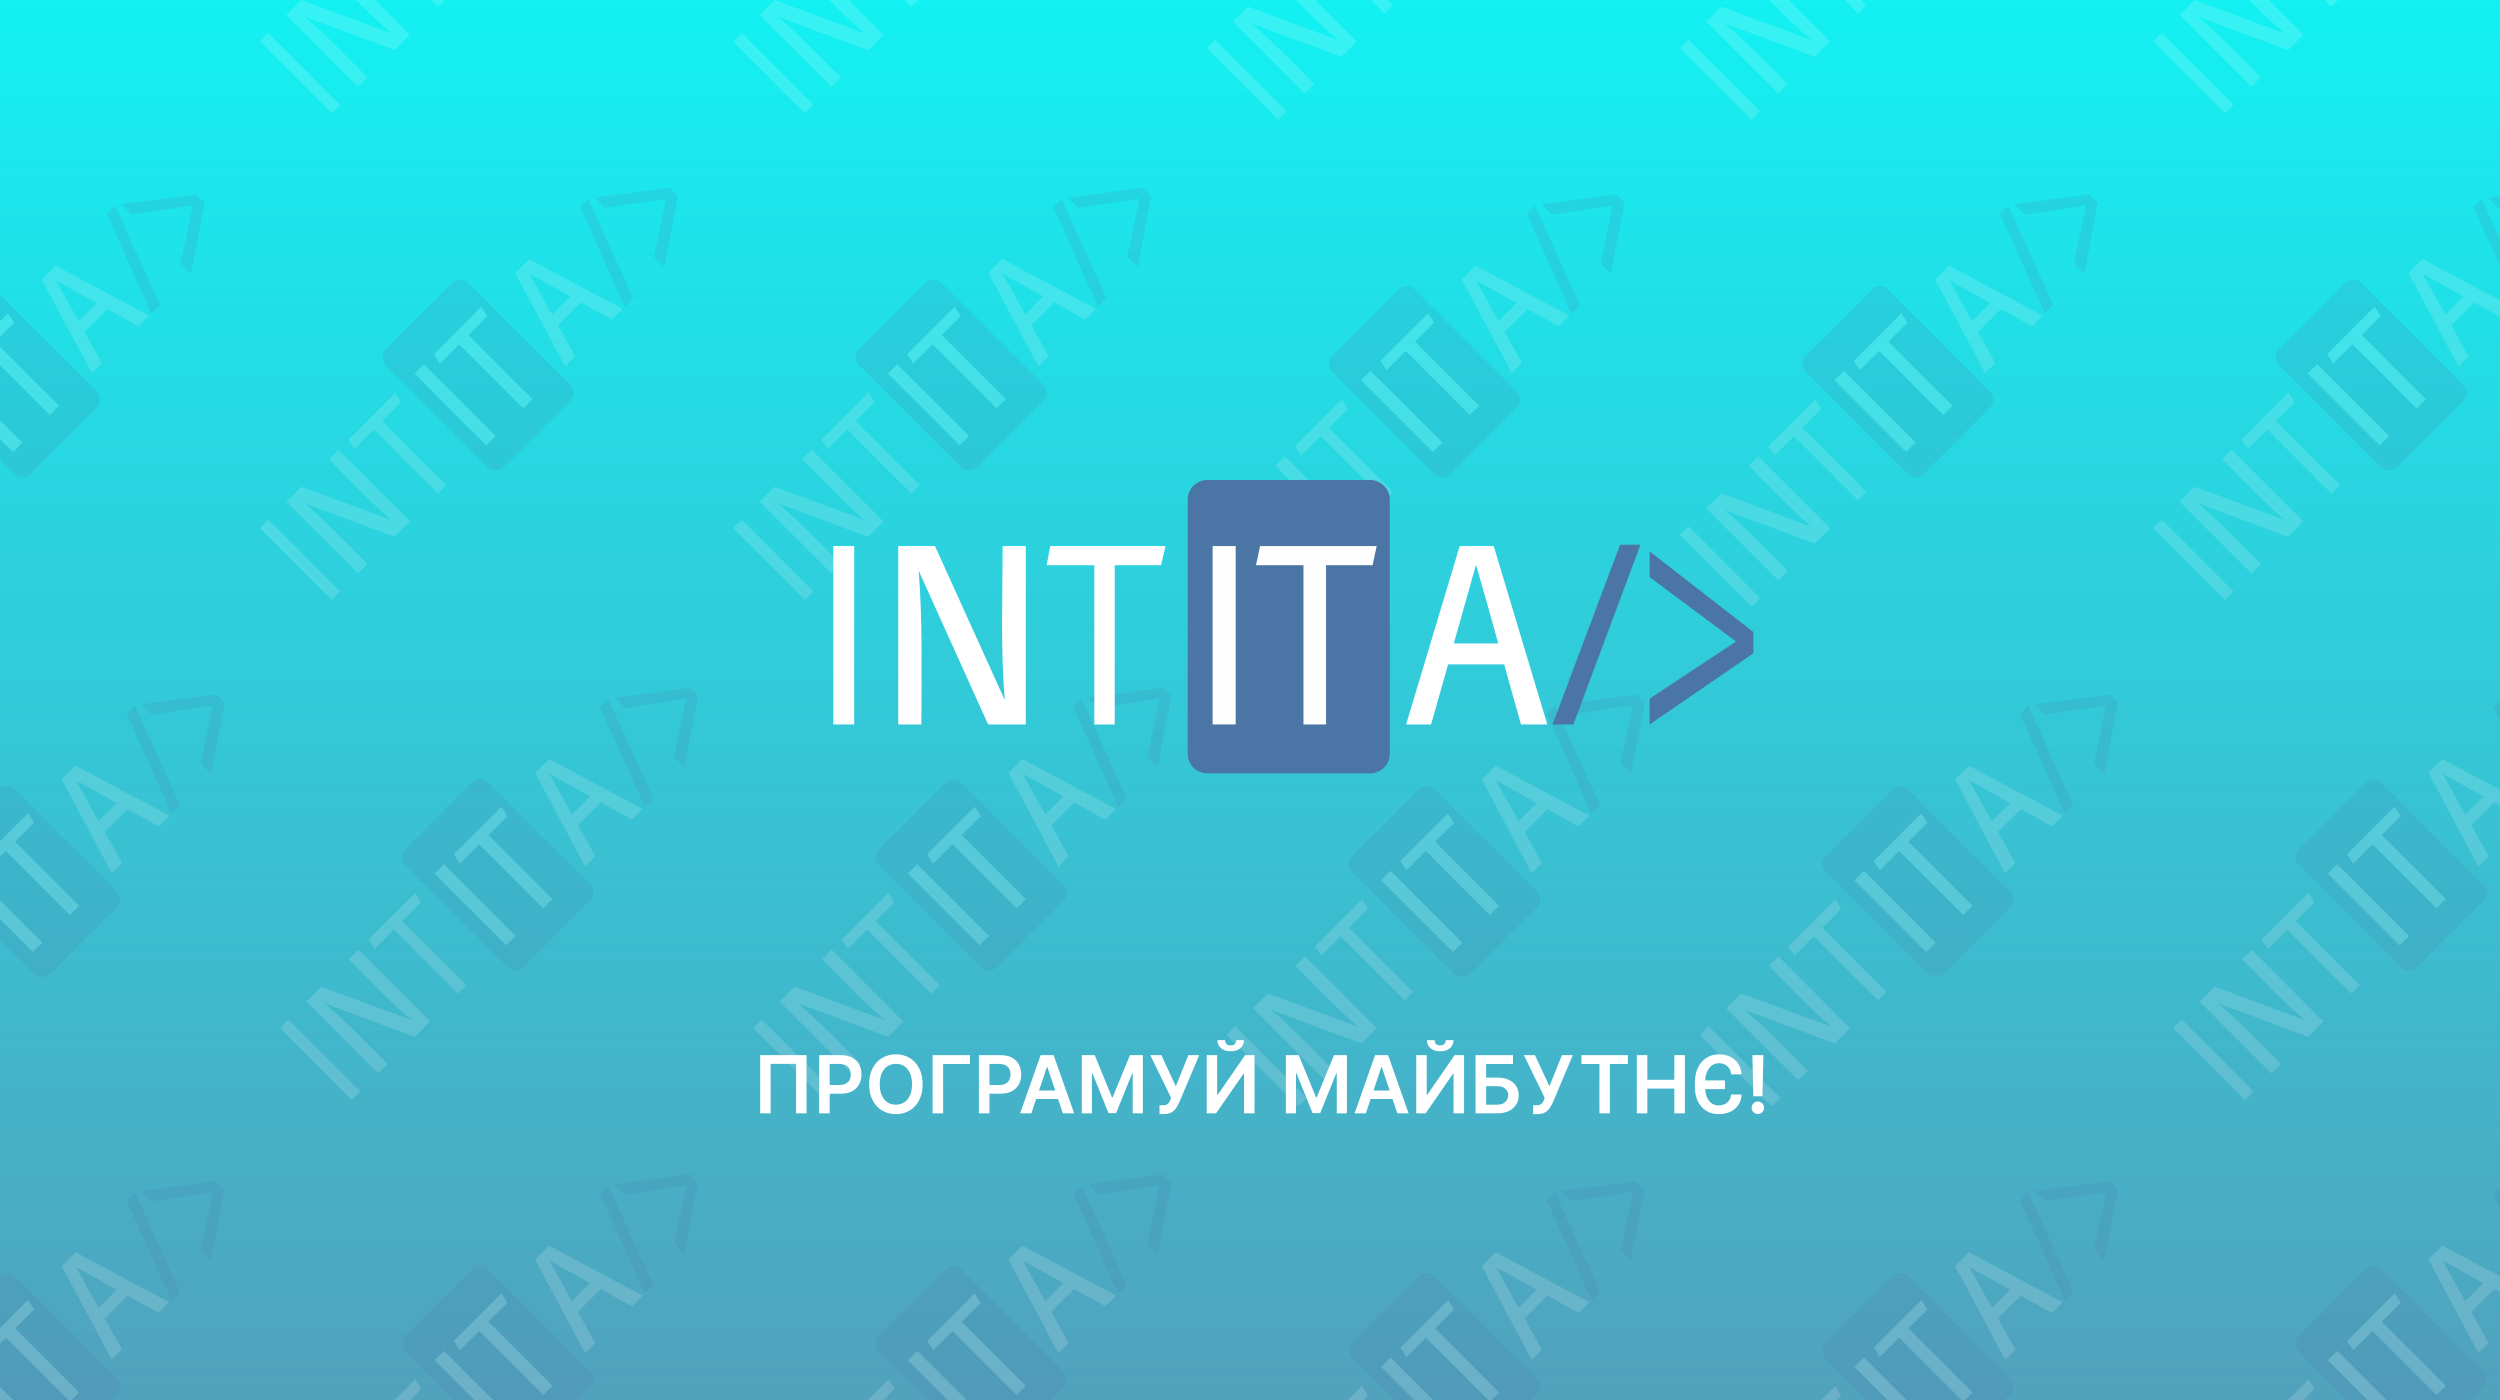 <svg width="375" height="210" viewBox="0 0 375 210" fill="none" xmlns="http://www.w3.org/2000/svg">
<g clip-path="url(#clip0_80_111)">
<rect width="375" height="210" fill="white"/>
<g clip-path="url(#clip1_80_111)">
<rect width="528" height="239" transform="translate(-76 -14)" fill="url(#paint0_linear_80_111)"/>
<g opacity="0.15">
<path d="M182.262 5.946L193.024 16.709L191.748 17.985L180.986 7.223L182.262 5.946Z" fill="white"/>
<path d="M192.749 -4.541L203.511 6.221L201.209 8.524L187.684 3.489C191.009 6.315 194.055 9.528 197.13 12.603L195.715 14.018L184.953 3.255L187.2 1.008L200.78 6.042C197.483 3.3 194.354 -0.106 191.334 -3.126L192.749 -4.541Z" fill="white"/>
<path d="M201.295 -13.086L202.171 -11.656L199.341 -8.826L208.95 0.783L207.701 2.032L198.092 -7.577L195.179 -4.664L194.248 -6.039L201.295 -13.086Z" fill="white"/>
</g>
<g opacity="0.15">
<path fill-rule="evenodd" clip-rule="evenodd" d="M202.854 128.382L212.821 118.416C213.459 117.777 214.537 117.744 215.196 118.403L230.531 133.738C231.19 134.397 231.157 135.475 230.519 136.113L220.552 146.08C219.913 146.719 218.836 146.752 218.176 146.092L202.842 130.758C202.182 130.098 202.215 129.021 202.854 128.382Z" fill="#4B75A4"/>
<path d="M185.262 153.946L196.024 164.709L194.748 165.985L183.986 155.223L185.262 153.946Z" fill="white"/>
<path d="M195.749 143.459L206.511 154.221L204.209 156.524L190.684 151.489C194.009 154.315 197.055 157.528 200.13 160.603L198.715 162.017L187.953 151.255L190.2 149.008L203.78 154.042C200.483 151.3 197.354 147.894 194.334 144.874L195.749 143.459Z" fill="white"/>
<path d="M204.295 134.914L205.171 136.344L202.341 139.174L211.95 148.783L210.701 150.032L201.092 140.423L198.179 143.336L197.248 141.961L204.295 134.914Z" fill="white"/>
<path d="M219.341 141.391L208.579 130.629L207.17 132.038L217.933 142.8L219.341 141.391Z" fill="#FEFEFE"/>
<path d="M217.198 122.01L218.103 123.412L215.257 126.257L224.866 135.866L223.485 137.248L213.876 127.639L210.975 130.539L210.071 129.138L217.198 122.01Z" fill="#FEFEFE"/>
<path d="M227.788 123.172L230.507 120.453C229.103 119.66 227.37 118.703 224.398 117.062C225.929 119.814 226.913 121.576 227.788 123.172ZM232.13 121.355L228.718 124.767L228.663 124.712C229.401 126.061 230.194 127.464 231.288 129.446L229.762 130.972L222.273 116.936L224.354 114.855L238.39 122.343L236.781 123.952C234.662 122.777 233.369 122.038 232.13 121.355Z" fill="white"/>
<path fill-rule="evenodd" clip-rule="evenodd" d="M233.244 105.805L231.997 107.052L238.71 122.022L239.985 120.748L233.244 105.805Z" fill="#4B75A4"/>
<path fill-rule="evenodd" clip-rule="evenodd" d="M243.089 114.528L244.925 105.801L235.762 107.201L234.204 105.643L245.408 104.171L246.692 105.456L244.647 116.086L243.089 114.528Z" fill="#4B75A4"/>
</g>
<g opacity="0.15">
<path fill-rule="evenodd" clip-rule="evenodd" d="M199.854 53.382L209.821 43.416C210.459 42.777 211.537 42.744 212.196 43.403L227.531 58.738C228.19 59.397 228.157 60.475 227.519 61.113L217.552 71.08C216.913 71.719 215.836 71.752 215.176 71.092L199.842 55.758C199.182 55.098 199.215 54.021 199.854 53.382Z" fill="#4B75A4"/>
<path d="M182.262 78.946L193.024 89.709L191.748 90.985L180.986 80.223L182.262 78.946Z" fill="white"/>
<path d="M192.749 68.459L203.511 79.221L201.209 81.524L187.684 76.489C191.009 79.315 194.055 82.528 197.13 85.603L195.715 87.017L184.953 76.255L187.2 74.008L200.78 79.043C197.483 76.3 194.354 72.894 191.334 69.874L192.749 68.459Z" fill="white"/>
<path d="M201.295 59.914L202.171 61.344L199.341 64.174L208.95 73.783L207.701 75.032L198.092 65.422L195.179 68.336L194.248 66.961L201.295 59.914Z" fill="white"/>
<path d="M216.341 66.391L205.579 55.629L204.17 57.038L214.933 67.8L216.341 66.391Z" fill="#FEFEFE"/>
<path d="M214.198 47.01L215.103 48.412L212.257 51.257L221.866 60.867L220.485 62.248L210.876 52.639L207.975 55.539L207.071 54.138L214.198 47.01Z" fill="#FEFEFE"/>
<path d="M224.788 48.172L227.507 45.453C226.103 44.66 224.37 43.703 221.398 42.062C222.929 44.814 223.913 46.575 224.788 48.172ZM229.13 46.355L225.718 49.767L225.663 49.712C226.401 51.061 227.194 52.464 228.288 54.446L226.762 55.972L219.273 41.936L221.354 39.855L235.39 47.343L233.781 48.952C231.662 47.777 230.369 47.038 229.13 46.355Z" fill="white"/>
<path fill-rule="evenodd" clip-rule="evenodd" d="M230.244 30.805L228.997 32.052L235.71 47.022L236.985 45.748L230.244 30.805Z" fill="#4B75A4"/>
<path fill-rule="evenodd" clip-rule="evenodd" d="M240.089 39.528L241.925 30.802L232.762 32.201L231.204 30.643L242.408 29.171L243.692 30.456L241.647 41.086L240.089 39.528Z" fill="#4B75A4"/>
</g>
<g opacity="0.15">
<path fill-rule="evenodd" clip-rule="evenodd" d="M202.854 201.382L212.821 191.416C213.459 190.777 214.537 190.744 215.196 191.403L230.531 206.738C231.19 207.397 231.157 208.475 230.519 209.113L220.552 219.08C219.913 219.719 218.836 219.752 218.176 219.092L202.842 203.758C202.182 203.098 202.215 202.021 202.854 201.382Z" fill="#4B75A4"/>
<path d="M204.295 207.914L205.171 209.344L202.341 212.174L211.95 221.783L210.701 223.032L201.092 213.423L198.179 216.336L197.248 214.961L204.295 207.914Z" fill="white"/>
<path d="M219.341 214.391L208.579 203.629L207.17 205.038L217.933 215.8L219.341 214.391Z" fill="#FEFEFE"/>
<path d="M217.198 195.01L218.103 196.412L215.257 199.257L224.866 208.866L223.485 210.248L213.876 200.639L210.975 203.539L210.071 202.138L217.198 195.01Z" fill="#FEFEFE"/>
<path d="M227.788 196.172L230.507 193.453C229.103 192.66 227.37 191.703 224.398 190.062C225.929 192.814 226.913 194.576 227.788 196.172ZM232.13 194.355L228.718 197.767L228.663 197.712C229.401 199.061 230.194 200.464 231.288 202.446L229.762 203.972L222.273 189.936L224.354 187.855L238.39 195.343L236.781 196.952C234.662 195.777 233.369 195.038 232.13 194.355Z" fill="white"/>
<path fill-rule="evenodd" clip-rule="evenodd" d="M233.244 178.805L231.997 180.052L238.71 195.022L239.985 193.748L233.244 178.805Z" fill="#4B75A4"/>
<path fill-rule="evenodd" clip-rule="evenodd" d="M243.089 187.528L244.925 178.801L235.762 180.201L234.204 178.643L245.408 177.171L246.692 178.456L244.647 189.086L243.089 187.528Z" fill="#4B75A4"/>
</g>
<g opacity="0.15">
<path d="M40.262 4.946L51.024 15.709L49.748 16.985L38.986 6.223L40.262 4.946Z" fill="white"/>
<path d="M50.749 -5.541L61.511 5.221L59.209 7.524L45.684 2.489C49.009 5.315 52.055 8.528 55.13 11.603L53.715 13.018L42.953 2.255L45.2 0.008L58.78 5.042C55.483 2.3 52.354 -1.106 49.334 -4.126L50.749 -5.541Z" fill="white"/>
<path d="M59.295 -14.086L60.17 -12.656L57.34 -9.826L66.95 -0.217L65.701 1.032L56.092 -8.577L53.179 -5.664L52.248 -7.039L59.295 -14.086Z" fill="white"/>
</g>
<g opacity="0.15">
<path fill-rule="evenodd" clip-rule="evenodd" d="M60.854 127.382L70.821 117.416C71.459 116.777 72.537 116.744 73.196 117.403L88.531 132.738C89.19 133.397 89.157 134.475 88.519 135.113L78.552 145.08C77.913 145.719 76.836 145.752 76.176 145.092L60.842 129.758C60.182 129.098 60.215 128.021 60.854 127.382Z" fill="#4B75A4"/>
<path d="M43.262 152.946L54.024 163.709L52.748 164.985L41.986 154.223L43.262 152.946Z" fill="white"/>
<path d="M53.749 142.459L64.511 153.221L62.209 155.524L48.684 150.489C52.009 153.315 55.055 156.528 58.13 159.603L56.715 161.017L45.953 150.255L48.2 148.008L61.78 153.042C58.483 150.3 55.354 146.894 52.334 143.874L53.749 142.459Z" fill="white"/>
<path d="M62.295 133.914L63.17 135.344L60.34 138.174L69.95 147.783L68.701 149.032L59.092 139.423L56.179 142.336L55.248 140.961L62.295 133.914Z" fill="white"/>
<path d="M77.341 140.391L66.579 129.629L65.17 131.038L75.933 141.8L77.341 140.391Z" fill="#FEFEFE"/>
<path d="M75.198 121.01L76.103 122.412L73.257 125.257L82.866 134.866L81.485 136.248L71.876 126.639L68.975 129.539L68.071 128.138L75.198 121.01Z" fill="#FEFEFE"/>
<path d="M85.788 122.172L88.507 119.453C87.103 118.66 85.37 117.703 82.398 116.062C83.929 118.814 84.913 120.576 85.788 122.172ZM90.13 120.355L86.718 123.767L86.663 123.712C87.401 125.061 88.194 126.464 89.288 128.446L87.762 129.972L80.273 115.936L82.354 113.855L96.39 121.343L94.781 122.952C92.662 121.777 91.369 121.038 90.13 120.355Z" fill="white"/>
<path fill-rule="evenodd" clip-rule="evenodd" d="M91.244 104.805L89.997 106.052L96.71 121.022L97.985 119.748L91.244 104.805Z" fill="#4B75A4"/>
<path fill-rule="evenodd" clip-rule="evenodd" d="M101.089 113.528L102.925 104.801L93.762 106.201L92.204 104.643L103.408 103.171L104.692 104.456L102.647 115.086L101.089 113.528Z" fill="#4B75A4"/>
</g>
<g opacity="0.15">
<path fill-rule="evenodd" clip-rule="evenodd" d="M57.854 52.382L67.821 42.416C68.459 41.777 69.537 41.744 70.196 42.403L85.531 57.738C86.19 58.397 86.157 59.475 85.519 60.113L75.552 70.08C74.913 70.719 73.836 70.752 73.176 70.092L57.842 54.758C57.182 54.098 57.215 53.021 57.854 52.382Z" fill="#4B75A4"/>
<path d="M40.262 77.946L51.024 88.709L49.748 89.985L38.986 79.223L40.262 77.946Z" fill="white"/>
<path d="M50.749 67.459L61.511 78.221L59.209 80.524L45.684 75.489C49.009 78.315 52.055 81.528 55.13 84.603L53.715 86.017L42.953 75.255L45.2 73.008L58.78 78.043C55.483 75.3 52.354 71.894 49.334 68.874L50.749 67.459Z" fill="white"/>
<path d="M59.295 58.914L60.17 60.344L57.34 63.174L66.95 72.783L65.701 74.032L56.092 64.422L53.179 67.336L52.248 65.961L59.295 58.914Z" fill="white"/>
<path d="M74.341 65.391L63.579 54.629L62.17 56.038L72.933 66.8L74.341 65.391Z" fill="#FEFEFE"/>
<path d="M72.198 46.01L73.103 47.412L70.257 50.257L79.866 59.867L78.485 61.248L68.876 51.639L65.975 54.539L65.071 53.138L72.198 46.01Z" fill="#FEFEFE"/>
<path d="M82.788 47.172L85.507 44.453C84.103 43.66 82.37 42.703 79.398 41.062C80.929 43.814 81.913 45.575 82.788 47.172ZM87.13 45.355L83.718 48.767L83.663 48.712C84.401 50.061 85.194 51.464 86.288 53.446L84.762 54.972L77.273 40.936L79.354 38.855L93.39 46.343L91.781 47.952C89.662 46.777 88.369 46.038 87.13 45.355Z" fill="white"/>
<path fill-rule="evenodd" clip-rule="evenodd" d="M88.244 29.805L86.997 31.052L93.71 46.022L94.985 44.748L88.244 29.805Z" fill="#4B75A4"/>
<path fill-rule="evenodd" clip-rule="evenodd" d="M98.089 38.528L99.925 29.802L90.762 31.201L89.204 29.643L100.408 28.171L101.692 29.456L99.647 40.086L98.089 38.528Z" fill="#4B75A4"/>
</g>
<g opacity="0.15">
<path fill-rule="evenodd" clip-rule="evenodd" d="M60.854 200.382L70.821 190.416C71.459 189.777 72.537 189.744 73.196 190.403L88.531 205.738C89.19 206.397 89.157 207.475 88.519 208.113L78.552 218.08C77.913 218.719 76.836 218.752 76.176 218.092L60.842 202.758C60.182 202.098 60.215 201.021 60.854 200.382Z" fill="#4B75A4"/>
<path d="M62.295 206.914L63.17 208.344L60.34 211.174L69.95 220.783L68.701 222.032L59.092 212.423L56.179 215.336L55.248 213.961L62.295 206.914Z" fill="white"/>
<path d="M77.341 213.391L66.579 202.629L65.17 204.038L75.933 214.8L77.341 213.391Z" fill="#FEFEFE"/>
<path d="M75.198 194.01L76.103 195.412L73.257 198.257L82.866 207.866L81.485 209.248L71.876 199.639L68.975 202.539L68.071 201.138L75.198 194.01Z" fill="#FEFEFE"/>
<path d="M85.788 195.172L88.507 192.453C87.103 191.66 85.37 190.703 82.398 189.062C83.929 191.814 84.913 193.576 85.788 195.172ZM90.13 193.355L86.718 196.767L86.663 196.712C87.401 198.061 88.194 199.464 89.288 201.446L87.762 202.972L80.273 188.936L82.354 186.855L96.39 194.343L94.781 195.952C92.662 194.777 91.369 194.038 90.13 193.355Z" fill="white"/>
<path fill-rule="evenodd" clip-rule="evenodd" d="M91.244 177.805L89.997 179.052L96.71 194.022L97.985 192.748L91.244 177.805Z" fill="#4B75A4"/>
<path fill-rule="evenodd" clip-rule="evenodd" d="M101.089 186.528L102.925 177.801L93.762 179.201L92.204 177.643L103.408 176.171L104.692 177.456L102.647 188.086L101.089 186.528Z" fill="#4B75A4"/>
</g>
<g opacity="0.15">
<path d="M324.262 4.946L335.024 15.709L333.748 16.985L322.986 6.223L324.262 4.946Z" fill="white"/>
<path d="M334.749 -5.541L345.511 5.221L343.209 7.524L329.684 2.489C333.009 5.315 336.055 8.528 339.13 11.603L337.715 13.018L326.953 2.255L329.2 0.008L342.78 5.042C339.483 2.3 336.354 -1.106 333.334 -4.126L334.749 -5.541Z" fill="white"/>
<path d="M343.294 -14.086L344.17 -12.656L341.34 -9.826L350.949 -0.217L349.701 1.032L340.092 -8.577L337.178 -5.664L336.247 -7.039L343.294 -14.086Z" fill="white"/>
</g>
<g opacity="0.15">
<path fill-rule="evenodd" clip-rule="evenodd" d="M344.854 127.382L354.821 117.416C355.459 116.777 356.537 116.744 357.196 117.403L372.531 132.738C373.19 133.397 373.157 134.475 372.519 135.113L362.552 145.08C361.913 145.719 360.836 145.752 360.176 145.092L344.842 129.758C344.182 129.098 344.215 128.021 344.854 127.382Z" fill="#4B75A4"/>
<path d="M327.262 152.946L338.024 163.709L336.748 164.985L325.986 154.223L327.262 152.946Z" fill="white"/>
<path d="M337.749 142.459L348.511 153.221L346.209 155.524L332.684 150.489C336.009 153.315 339.055 156.528 342.13 159.603L340.715 161.017L329.953 150.255L332.2 148.008L345.78 153.042C342.483 150.3 339.354 146.894 336.334 143.874L337.749 142.459Z" fill="white"/>
<path d="M346.294 133.914L347.17 135.344L344.34 138.174L353.949 147.783L352.701 149.032L343.092 139.423L340.178 142.336L339.247 140.961L346.294 133.914Z" fill="white"/>
<path d="M361.342 140.391L350.58 129.629L349.171 131.038L359.933 141.8L361.342 140.391Z" fill="#FEFEFE"/>
<path d="M359.198 121.01L360.103 122.412L357.257 125.257L366.866 134.866L365.485 136.248L355.876 126.639L352.975 129.539L352.071 128.138L359.198 121.01Z" fill="#FEFEFE"/>
<path d="M369.787 122.172L372.506 119.453C371.103 118.66 369.369 117.703 366.397 116.062C367.928 118.814 368.913 120.576 369.787 122.172ZM374.13 120.355L370.717 123.767L370.662 123.712C371.401 125.061 372.193 126.464 373.287 128.446L371.761 129.972L364.273 115.936L366.354 113.855L380.39 121.343L378.78 122.952C376.662 121.777 375.368 121.038 374.13 120.355Z" fill="white"/>
<path fill-rule="evenodd" clip-rule="evenodd" d="M375.244 104.805L373.997 106.052L380.711 121.022L381.986 119.748L375.244 104.805Z" fill="#4B75A4"/>
</g>
<g opacity="0.15">
<path fill-rule="evenodd" clip-rule="evenodd" d="M341.854 52.382L351.821 42.416C352.459 41.777 353.537 41.744 354.196 42.403L369.531 57.738C370.19 58.397 370.157 59.475 369.519 60.113L359.552 70.08C358.913 70.719 357.836 70.752 357.176 70.092L341.842 54.758C341.182 54.098 341.215 53.021 341.854 52.382Z" fill="#4B75A4"/>
<path d="M324.262 77.946L335.024 88.709L333.748 89.985L322.986 79.223L324.262 77.946Z" fill="white"/>
<path d="M334.749 67.459L345.511 78.221L343.209 80.524L329.684 75.489C333.009 78.315 336.055 81.528 339.13 84.603L337.715 86.017L326.953 75.255L329.2 73.008L342.78 78.043C339.483 75.3 336.354 71.894 333.334 68.874L334.749 67.459Z" fill="white"/>
<path d="M343.294 58.914L344.17 60.344L341.34 63.174L350.949 72.783L349.701 74.032L340.092 64.422L337.178 67.336L336.247 65.961L343.294 58.914Z" fill="white"/>
<path d="M358.342 65.391L347.58 54.629L346.171 56.038L356.933 66.8L358.342 65.391Z" fill="#FEFEFE"/>
<path d="M356.198 46.01L357.103 47.412L354.257 50.257L363.866 59.867L362.485 61.248L352.876 51.639L349.975 54.539L349.071 53.138L356.198 46.01Z" fill="#FEFEFE"/>
<path d="M366.787 47.172L369.506 44.453C368.103 43.66 366.369 42.703 363.397 41.062C364.928 43.814 365.913 45.575 366.787 47.172ZM371.13 45.355L367.717 48.767L367.662 48.712C368.401 50.061 369.193 51.464 370.287 53.446L368.761 54.972L361.273 40.936L363.354 38.855L377.39 46.343L375.78 47.952C373.662 46.777 372.368 46.038 371.13 45.355Z" fill="white"/>
<path fill-rule="evenodd" clip-rule="evenodd" d="M372.244 29.805L370.997 31.052L377.711 46.022L378.986 44.748L372.244 29.805Z" fill="#4B75A4"/>
<path fill-rule="evenodd" clip-rule="evenodd" d="M382.089 38.528L383.926 29.802L374.762 31.201L373.204 29.643L384.408 28.171L385.693 29.456L383.647 40.086L382.089 38.528Z" fill="#4B75A4"/>
</g>
<g opacity="0.15">
<path fill-rule="evenodd" clip-rule="evenodd" d="M344.854 200.382L354.821 190.416C355.459 189.777 356.537 189.744 357.196 190.403L372.531 205.738C373.19 206.397 373.157 207.475 372.519 208.113L362.552 218.08C361.913 218.719 360.836 218.752 360.176 218.092L344.842 202.758C344.182 202.098 344.215 201.021 344.854 200.382Z" fill="#4B75A4"/>
<path d="M346.294 206.914L347.17 208.344L344.34 211.174L353.949 220.783L352.701 222.032L343.092 212.423L340.178 215.336L339.247 213.961L346.294 206.914Z" fill="white"/>
<path d="M361.342 213.391L350.58 202.629L349.171 204.038L359.933 214.8L361.342 213.391Z" fill="#FEFEFE"/>
<path d="M359.198 194.01L360.103 195.412L357.257 198.257L366.866 207.866L365.485 209.248L355.876 199.639L352.975 202.539L352.071 201.138L359.198 194.01Z" fill="#FEFEFE"/>
<path d="M369.787 195.172L372.506 192.453C371.103 191.66 369.369 190.703 366.397 189.062C367.928 191.814 368.913 193.576 369.787 195.172ZM374.13 193.355L370.717 196.767L370.662 196.712C371.401 198.061 372.193 199.464 373.287 201.446L371.761 202.972L364.273 188.936L366.354 186.855L380.39 194.343L378.78 195.952C376.662 194.777 375.368 194.038 374.13 193.355Z" fill="white"/>
<path fill-rule="evenodd" clip-rule="evenodd" d="M375.244 177.805L373.997 179.052L380.711 194.022L381.986 192.748L375.244 177.805Z" fill="#4B75A4"/>
</g>
<g opacity="0.15">
</g>
<g opacity="0.15">
<path fill-rule="evenodd" clip-rule="evenodd" d="M-10.146 128.382L-0.179 118.416C0.459 117.777 1.537 117.744 2.196 118.403L17.531 133.738C18.19 134.397 18.157 135.475 17.518 136.113L7.552 146.08C6.913 146.719 5.836 146.752 5.176 146.092L-10.158 130.758C-10.818 130.098 -10.785 129.021 -10.146 128.382Z" fill="#4B75A4"/>
<path d="M-8.705 134.914L-7.829 136.344L-10.659 139.174L-1.05 148.783L-2.299 150.032L-11.908 140.423L-14.821 143.336L-15.752 141.961L-8.705 134.914Z" fill="white"/>
<path d="M6.341 141.391L-4.421 130.629L-5.83 132.038L4.933 142.8L6.341 141.391Z" fill="#FEFEFE"/>
<path d="M4.198 122.01L5.103 123.412L2.257 126.257L11.866 135.866L10.485 137.248L0.876 127.639L-2.025 130.539L-2.929 129.138L4.198 122.01Z" fill="#FEFEFE"/>
<path d="M14.788 123.172L17.507 120.453C16.103 119.66 14.37 118.703 11.398 117.062C12.929 119.814 13.913 121.576 14.788 123.172ZM19.13 121.355L15.718 124.767L15.663 124.712C16.401 126.061 17.194 127.464 18.288 129.446L16.762 130.972L9.273 116.936L11.354 114.855L25.39 122.343L23.781 123.952C21.662 122.777 20.369 122.038 19.13 121.355Z" fill="white"/>
<path fill-rule="evenodd" clip-rule="evenodd" d="M20.244 105.805L18.997 107.052L25.71 122.022L26.985 120.748L20.244 105.805Z" fill="#4B75A4"/>
<path fill-rule="evenodd" clip-rule="evenodd" d="M30.089 114.528L31.925 105.801L22.762 107.201L21.204 105.643L32.407 104.171L33.692 105.456L31.647 116.086L30.089 114.528Z" fill="#4B75A4"/>
</g>
<g opacity="0.15">
<path fill-rule="evenodd" clip-rule="evenodd" d="M-13.146 53.382L-3.179 43.416C-2.541 42.777 -1.463 42.744 -0.804 43.403L14.531 58.738C15.19 59.397 15.157 60.475 14.518 61.113L4.552 71.08C3.913 71.719 2.836 71.752 2.176 71.092L-13.158 55.758C-13.818 55.098 -13.785 54.021 -13.146 53.382Z" fill="#4B75A4"/>
<path d="M3.341 66.391L-7.421 55.629L-8.83 57.038L1.933 67.8L3.341 66.391Z" fill="#FEFEFE"/>
<path d="M1.198 47.01L2.103 48.412L-0.743 51.257L8.866 60.867L7.485 62.248L-2.124 52.639L-5.025 55.539L-5.929 54.138L1.198 47.01Z" fill="#FEFEFE"/>
<path d="M11.788 48.172L14.507 45.453C13.103 44.66 11.37 43.703 8.398 42.062C9.929 44.814 10.913 46.575 11.788 48.172ZM16.13 46.355L12.718 49.767L12.663 49.712C13.401 51.061 14.194 52.464 15.288 54.446L13.762 55.972L6.273 41.936L8.354 39.855L22.39 47.343L20.781 48.952C18.662 47.777 17.369 47.038 16.13 46.355Z" fill="white"/>
<path fill-rule="evenodd" clip-rule="evenodd" d="M17.244 30.805L15.997 32.052L22.71 47.022L23.985 45.748L17.244 30.805Z" fill="#4B75A4"/>
<path fill-rule="evenodd" clip-rule="evenodd" d="M27.089 39.528L28.925 30.802L19.762 32.201L18.204 30.643L29.407 29.171L30.692 30.456L28.647 41.086L27.089 39.528Z" fill="#4B75A4"/>
</g>
<g opacity="0.15">
<path fill-rule="evenodd" clip-rule="evenodd" d="M-10.146 201.382L-0.179 191.416C0.459 190.777 1.537 190.744 2.196 191.403L17.531 206.738C18.19 207.397 18.157 208.475 17.518 209.113L7.552 219.08C6.913 219.719 5.836 219.752 5.176 219.092L-10.158 203.758C-10.818 203.098 -10.785 202.021 -10.146 201.382Z" fill="#4B75A4"/>
<path d="M-8.705 207.914L-7.829 209.344L-10.659 212.174L-1.05 221.783L-2.299 223.032L-11.908 213.423L-14.821 216.336L-15.752 214.961L-8.705 207.914Z" fill="white"/>
<path d="M6.341 214.391L-4.421 203.629L-5.83 205.038L4.933 215.8L6.341 214.391Z" fill="#FEFEFE"/>
<path d="M4.198 195.01L5.103 196.412L2.257 199.257L11.866 208.866L10.485 210.248L0.876 200.639L-2.025 203.539L-2.929 202.138L4.198 195.01Z" fill="#FEFEFE"/>
<path d="M14.788 196.172L17.507 193.453C16.103 192.66 14.37 191.703 11.398 190.062C12.929 192.814 13.913 194.576 14.788 196.172ZM19.13 194.355L15.718 197.767L15.663 197.712C16.401 199.061 17.194 200.464 18.288 202.446L16.762 203.972L9.273 189.936L11.354 187.855L25.39 195.343L23.781 196.952C21.662 195.777 20.369 195.038 19.13 194.355Z" fill="white"/>
<path fill-rule="evenodd" clip-rule="evenodd" d="M20.244 178.805L18.997 180.052L25.71 195.022L26.985 193.748L20.244 178.805Z" fill="#4B75A4"/>
<path fill-rule="evenodd" clip-rule="evenodd" d="M30.089 187.528L31.925 178.801L22.762 180.201L21.204 178.643L32.407 177.171L33.692 178.456L31.647 189.086L30.089 187.528Z" fill="#4B75A4"/>
</g>
<g opacity="0.15">
<path d="M253.262 5.946L264.024 16.709L262.748 17.985L251.986 7.223L253.262 5.946Z" fill="white"/>
<path d="M263.749 -4.541L274.511 6.221L272.209 8.524L258.684 3.489C262.009 6.315 265.055 9.528 268.13 12.603L266.715 14.018L255.953 3.255L258.2 1.008L271.78 6.042C268.483 3.3 265.354 -0.106 262.334 -3.126L263.749 -4.541Z" fill="white"/>
<path d="M272.295 -13.086L273.171 -11.656L270.341 -8.826L279.95 0.783L278.701 2.032L269.092 -7.577L266.179 -4.664L265.248 -6.039L272.295 -13.086Z" fill="white"/>
</g>
<g opacity="0.15">
<path fill-rule="evenodd" clip-rule="evenodd" d="M273.854 128.382L283.821 118.416C284.459 117.777 285.537 117.744 286.196 118.403L301.531 133.738C302.19 134.397 302.157 135.475 301.519 136.113L291.552 146.08C290.913 146.719 289.836 146.752 289.176 146.092L273.842 130.758C273.182 130.098 273.215 129.021 273.854 128.382Z" fill="#4B75A4"/>
<path d="M256.262 153.946L267.024 164.709L265.748 165.985L254.986 155.223L256.262 153.946Z" fill="white"/>
<path d="M266.749 143.459L277.511 154.221L275.209 156.524L261.684 151.489C265.009 154.315 268.055 157.528 271.13 160.603L269.715 162.017L258.953 151.255L261.2 149.008L274.78 154.042C271.483 151.3 268.354 147.894 265.334 144.874L266.749 143.459Z" fill="white"/>
<path d="M275.295 134.914L276.171 136.344L273.341 139.174L282.95 148.783L281.701 150.032L272.092 140.423L269.179 143.336L268.248 141.961L275.295 134.914Z" fill="white"/>
<path d="M290.341 141.391L279.579 130.629L278.17 132.038L288.933 142.8L290.341 141.391Z" fill="#FEFEFE"/>
<path d="M288.198 122.01L289.103 123.412L286.257 126.257L295.866 135.866L294.485 137.248L284.876 127.639L281.975 130.539L281.071 129.138L288.198 122.01Z" fill="#FEFEFE"/>
<path d="M298.788 123.172L301.507 120.453C300.103 119.66 298.37 118.703 295.398 117.062C296.929 119.814 297.913 121.576 298.788 123.172ZM303.13 121.355L299.718 124.767L299.663 124.712C300.401 126.061 301.194 127.464 302.288 129.446L300.762 130.972L293.273 116.936L295.354 114.855L309.39 122.343L307.781 123.952C305.662 122.777 304.369 122.038 303.13 121.355Z" fill="white"/>
<path fill-rule="evenodd" clip-rule="evenodd" d="M304.244 105.805L302.997 107.052L309.71 122.022L310.985 120.748L304.244 105.805Z" fill="#4B75A4"/>
<path fill-rule="evenodd" clip-rule="evenodd" d="M314.089 114.528L315.925 105.801L306.762 107.201L305.204 105.643L316.408 104.171L317.692 105.456L315.647 116.086L314.089 114.528Z" fill="#4B75A4"/>
</g>
<g opacity="0.15">
<path fill-rule="evenodd" clip-rule="evenodd" d="M270.854 53.382L280.821 43.416C281.459 42.777 282.537 42.744 283.196 43.403L298.531 58.738C299.19 59.397 299.157 60.475 298.519 61.113L288.552 71.08C287.913 71.719 286.836 71.752 286.176 71.092L270.842 55.758C270.182 55.098 270.215 54.021 270.854 53.382Z" fill="#4B75A4"/>
<path d="M253.262 78.946L264.024 89.709L262.748 90.985L251.986 80.223L253.262 78.946Z" fill="white"/>
<path d="M263.749 68.459L274.511 79.221L272.209 81.524L258.684 76.489C262.009 79.315 265.055 82.528 268.13 85.603L266.715 87.017L255.953 76.255L258.2 74.008L271.78 79.043C268.483 76.3 265.354 72.894 262.334 69.874L263.749 68.459Z" fill="white"/>
<path d="M272.295 59.914L273.171 61.344L270.341 64.174L279.95 73.783L278.701 75.032L269.092 65.422L266.179 68.336L265.248 66.961L272.295 59.914Z" fill="white"/>
<path d="M287.341 66.391L276.579 55.629L275.17 57.038L285.933 67.8L287.341 66.391Z" fill="#FEFEFE"/>
<path d="M285.198 47.01L286.103 48.412L283.257 51.257L292.866 60.867L291.485 62.248L281.876 52.639L278.975 55.539L278.071 54.138L285.198 47.01Z" fill="#FEFEFE"/>
<path d="M295.788 48.172L298.507 45.453C297.103 44.66 295.37 43.703 292.398 42.062C293.929 44.814 294.913 46.575 295.788 48.172ZM300.13 46.355L296.718 49.767L296.663 49.712C297.401 51.061 298.194 52.464 299.288 54.446L297.762 55.972L290.273 41.936L292.354 39.855L306.39 47.343L304.781 48.952C302.662 47.777 301.369 47.038 300.13 46.355Z" fill="white"/>
<path fill-rule="evenodd" clip-rule="evenodd" d="M301.244 30.805L299.997 32.052L306.71 47.022L307.985 45.748L301.244 30.805Z" fill="#4B75A4"/>
<path fill-rule="evenodd" clip-rule="evenodd" d="M311.089 39.528L312.925 30.802L303.762 32.201L302.204 30.643L313.408 29.171L314.692 30.456L312.647 41.086L311.089 39.528Z" fill="#4B75A4"/>
</g>
<g opacity="0.15">
<path fill-rule="evenodd" clip-rule="evenodd" d="M273.854 201.382L283.821 191.416C284.459 190.777 285.537 190.744 286.196 191.403L301.531 206.738C302.19 207.397 302.157 208.475 301.519 209.113L291.552 219.08C290.913 219.719 289.836 219.752 289.176 219.092L273.842 203.758C273.182 203.098 273.215 202.021 273.854 201.382Z" fill="#4B75A4"/>
<path d="M275.295 207.914L276.171 209.344L273.341 212.174L282.95 221.783L281.701 223.032L272.092 213.423L269.179 216.336L268.248 214.961L275.295 207.914Z" fill="white"/>
<path d="M290.341 214.391L279.579 203.629L278.17 205.038L288.933 215.8L290.341 214.391Z" fill="#FEFEFE"/>
<path d="M288.198 195.01L289.103 196.412L286.257 199.257L295.866 208.866L294.485 210.248L284.876 200.639L281.975 203.539L281.071 202.138L288.198 195.01Z" fill="#FEFEFE"/>
<path d="M298.788 196.172L301.507 193.453C300.103 192.66 298.37 191.703 295.398 190.062C296.929 192.814 297.913 194.576 298.788 196.172ZM303.13 194.355L299.718 197.767L299.663 197.712C300.401 199.061 301.194 200.464 302.288 202.446L300.762 203.972L293.273 189.936L295.354 187.855L309.39 195.343L307.781 196.952C305.662 195.777 304.369 195.038 303.13 194.355Z" fill="white"/>
<path fill-rule="evenodd" clip-rule="evenodd" d="M304.244 178.805L302.997 180.052L309.71 195.022L310.985 193.748L304.244 178.805Z" fill="#4B75A4"/>
<path fill-rule="evenodd" clip-rule="evenodd" d="M314.089 187.528L315.925 178.801L306.762 180.201L305.204 178.643L316.408 177.171L317.692 178.456L315.647 189.086L314.089 187.528Z" fill="#4B75A4"/>
</g>
<g opacity="0.15">
<path d="M111.262 4.946L122.024 15.709L120.748 16.985L109.986 6.223L111.262 4.946Z" fill="white"/>
<path d="M121.749 -5.541L132.511 5.221L130.209 7.524L116.684 2.489C120.009 5.315 123.055 8.528 126.13 11.603L124.715 13.018L113.953 2.255L116.2 0.008L129.78 5.042C126.483 2.3 123.354 -1.106 120.334 -4.126L121.749 -5.541Z" fill="white"/>
<path d="M130.295 -14.086L131.171 -12.656L128.341 -9.826L137.95 -0.217L136.701 1.032L127.092 -8.577L124.179 -5.664L123.248 -7.039L130.295 -14.086Z" fill="white"/>
</g>
<g opacity="0.15">
<path fill-rule="evenodd" clip-rule="evenodd" d="M131.854 127.382L141.821 117.416C142.459 116.777 143.537 116.744 144.196 117.403L159.531 132.738C160.19 133.397 160.157 134.475 159.519 135.113L149.552 145.08C148.913 145.719 147.836 145.752 147.176 145.092L131.842 129.758C131.182 129.098 131.215 128.021 131.854 127.382Z" fill="#4B75A4"/>
<path d="M114.262 152.946L125.024 163.709L123.748 164.985L112.986 154.223L114.262 152.946Z" fill="white"/>
<path d="M124.749 142.459L135.511 153.221L133.209 155.524L119.684 150.489C123.009 153.315 126.055 156.528 129.13 159.603L127.715 161.017L116.953 150.255L119.2 148.008L132.78 153.042C129.483 150.3 126.354 146.894 123.334 143.874L124.749 142.459Z" fill="white"/>
<path d="M133.295 133.914L134.171 135.344L131.341 138.174L140.95 147.783L139.701 149.032L130.092 139.423L127.179 142.336L126.248 140.961L133.295 133.914Z" fill="white"/>
<path d="M148.341 140.391L137.579 129.629L136.17 131.038L146.933 141.8L148.341 140.391Z" fill="#FEFEFE"/>
<path d="M146.198 121.01L147.103 122.412L144.257 125.257L153.866 134.866L152.485 136.248L142.876 126.639L139.975 129.539L139.071 128.138L146.198 121.01Z" fill="#FEFEFE"/>
<path d="M156.788 122.172L159.507 119.453C158.103 118.66 156.37 117.703 153.398 116.062C154.929 118.814 155.913 120.576 156.788 122.172ZM161.13 120.355L157.718 123.767L157.663 123.712C158.401 125.061 159.194 126.464 160.288 128.446L158.762 129.972L151.273 115.936L153.354 113.855L167.39 121.343L165.781 122.952C163.662 121.777 162.369 121.038 161.13 120.355Z" fill="white"/>
<path fill-rule="evenodd" clip-rule="evenodd" d="M162.244 104.805L160.997 106.052L167.71 121.022L168.985 119.748L162.244 104.805Z" fill="#4B75A4"/>
<path fill-rule="evenodd" clip-rule="evenodd" d="M172.089 113.528L173.925 104.801L164.762 106.201L163.204 104.643L174.408 103.171L175.692 104.456L173.647 115.086L172.089 113.528Z" fill="#4B75A4"/>
</g>
<g opacity="0.15">
<path fill-rule="evenodd" clip-rule="evenodd" d="M128.854 52.382L138.821 42.416C139.459 41.777 140.537 41.744 141.196 42.403L156.531 57.738C157.19 58.397 157.157 59.475 156.519 60.113L146.552 70.08C145.913 70.719 144.836 70.752 144.176 70.092L128.842 54.758C128.182 54.098 128.215 53.021 128.854 52.382Z" fill="#4B75A4"/>
<path d="M111.262 77.946L122.024 88.709L120.748 89.985L109.986 79.223L111.262 77.946Z" fill="white"/>
<path d="M121.749 67.459L132.511 78.221L130.209 80.524L116.684 75.489C120.009 78.315 123.055 81.528 126.13 84.603L124.715 86.017L113.953 75.255L116.2 73.008L129.78 78.043C126.483 75.3 123.354 71.894 120.334 68.874L121.749 67.459Z" fill="white"/>
<path d="M130.295 58.914L131.171 60.344L128.341 63.174L137.95 72.783L136.701 74.032L127.092 64.422L124.179 67.336L123.248 65.961L130.295 58.914Z" fill="white"/>
<path d="M145.341 65.391L134.579 54.629L133.17 56.038L143.933 66.8L145.341 65.391Z" fill="#FEFEFE"/>
<path d="M143.198 46.01L144.103 47.412L141.257 50.257L150.866 59.867L149.485 61.248L139.876 51.639L136.975 54.539L136.071 53.138L143.198 46.01Z" fill="#FEFEFE"/>
<path d="M153.788 47.172L156.507 44.453C155.103 43.66 153.37 42.703 150.398 41.062C151.929 43.814 152.913 45.575 153.788 47.172ZM158.13 45.355L154.718 48.767L154.663 48.712C155.401 50.061 156.194 51.464 157.288 53.446L155.762 54.972L148.273 40.936L150.354 38.855L164.39 46.343L162.781 47.952C160.662 46.777 159.369 46.038 158.13 45.355Z" fill="white"/>
<path fill-rule="evenodd" clip-rule="evenodd" d="M159.244 29.805L157.997 31.052L164.71 46.022L165.985 44.748L159.244 29.805Z" fill="#4B75A4"/>
<path fill-rule="evenodd" clip-rule="evenodd" d="M169.089 38.528L170.925 29.802L161.762 31.201L160.204 29.643L171.408 28.171L172.692 29.456L170.647 40.086L169.089 38.528Z" fill="#4B75A4"/>
</g>
<g opacity="0.15">
<path fill-rule="evenodd" clip-rule="evenodd" d="M131.854 200.382L141.821 190.416C142.459 189.777 143.537 189.744 144.196 190.403L159.531 205.738C160.19 206.397 160.157 207.475 159.519 208.113L149.552 218.08C148.913 218.719 147.836 218.752 147.176 218.092L131.842 202.758C131.182 202.098 131.215 201.021 131.854 200.382Z" fill="#4B75A4"/>
<path d="M133.295 206.914L134.171 208.344L131.341 211.174L140.95 220.783L139.701 222.032L130.092 212.423L127.179 215.336L126.248 213.961L133.295 206.914Z" fill="white"/>
<path d="M148.341 213.391L137.579 202.629L136.17 204.038L146.933 214.8L148.341 213.391Z" fill="#FEFEFE"/>
<path d="M146.198 194.01L147.103 195.412L144.257 198.257L153.866 207.866L152.485 209.248L142.876 199.639L139.975 202.539L139.071 201.138L146.198 194.01Z" fill="#FEFEFE"/>
<path d="M156.788 195.172L159.507 192.453C158.103 191.66 156.37 190.703 153.398 189.062C154.929 191.814 155.913 193.576 156.788 195.172ZM161.13 193.355L157.718 196.767L157.663 196.712C158.401 198.061 159.194 199.464 160.288 201.446L158.762 202.972L151.273 188.936L153.354 186.855L167.39 194.343L165.781 195.952C163.662 194.777 162.369 194.038 161.13 193.355Z" fill="white"/>
<path fill-rule="evenodd" clip-rule="evenodd" d="M162.244 177.805L160.997 179.052L167.71 194.022L168.985 192.748L162.244 177.805Z" fill="#4B75A4"/>
<path fill-rule="evenodd" clip-rule="evenodd" d="M172.089 186.528L173.925 177.801L164.762 179.201L163.204 177.643L174.408 176.171L175.692 177.456L173.647 188.086L172.089 186.528Z" fill="#4B75A4"/>
</g>
<path fill-rule="evenodd" clip-rule="evenodd" d="M181.082 72H205.54C207.107 72 208.47 73.298 208.47 74.938V113.062C208.47 114.702 207.107 116 205.54 116H181.082C179.515 116 178.153 114.702 178.153 113.062V74.938C178.153 73.298 179.515 72 181.082 72Z" fill="#4B75A4"/>
<path d="M128.132 81.91V108.666H125V81.91H128.132Z" fill="white"/>
<path d="M153.867 81.91V108.666H148.216L137.799 85.596C138.412 93.24 138.208 101.022 138.208 108.666H134.736V81.91H140.25L150.735 105.049C150.054 97.541 150.395 89.418 150.395 81.91H153.867Z" fill="white"/>
<path d="M174.836 81.91L174.155 84.776H167.211V108.666H164.147V84.776H156.999L157.543 81.91H174.836Z" fill="white"/>
<path d="M185.35 108.666V81.91H181.893V108.666H185.35Z" fill="#FEFEFE"/>
<path d="M206.501 81.91L205.891 84.776H198.908V108.666H195.519V84.776H188.401L189.011 81.91H206.501Z" fill="#FEFEFE"/>
<path d="M218.068 96.517H224.74C223.991 93.786 223.038 90.442 221.404 84.708C219.906 90.032 218.953 93.445 218.068 96.517ZM225.625 99.656H217.251V99.52C216.502 102.114 215.753 104.844 214.664 108.666H210.919L218.953 81.91H224.059L232.093 108.666H228.144C226.987 104.571 226.306 102.045 225.625 99.656Z" fill="white"/>
<path fill-rule="evenodd" clip-rule="evenodd" d="M246.07 81.712H243.011L232.88 108.667H236.008L246.07 81.712Z" fill="#4B75A4"/>
<path fill-rule="evenodd" clip-rule="evenodd" d="M247.448 104.792L260.408 96.228L247.448 86.577V82.703L263 94.801V97.996L247.448 108.667V104.792Z" fill="#4B75A4"/>
<g filter="url(#filter0_d_80_111)">
<path d="M120.982 154.273V163H119.413V155.585H115.595V163H114.027V154.273H120.982ZM122.873 163V154.273H126.145C126.816 154.273 127.378 154.398 127.833 154.648C128.29 154.898 128.635 155.241 128.868 155.679C129.104 156.114 129.222 156.608 129.222 157.162C129.222 157.722 129.104 158.219 128.868 158.653C128.632 159.088 128.284 159.43 127.824 159.68C127.364 159.928 126.797 160.051 126.124 160.051H123.955V158.751H125.911C126.303 158.751 126.624 158.683 126.874 158.547C127.124 158.411 127.309 158.223 127.428 157.984C127.55 157.746 127.611 157.472 127.611 157.162C127.611 156.852 127.55 156.58 127.428 156.344C127.309 156.108 127.123 155.925 126.87 155.794C126.62 155.661 126.297 155.594 125.902 155.594H124.453V163H122.873ZM138.393 158.636C138.393 159.577 138.217 160.382 137.865 161.053C137.516 161.72 137.038 162.232 136.433 162.587C135.831 162.942 135.148 163.119 134.384 163.119C133.619 163.119 132.935 162.942 132.33 162.587C131.727 162.229 131.25 161.716 130.898 161.048C130.548 160.378 130.374 159.574 130.374 158.636C130.374 157.696 130.548 156.892 130.898 156.224C131.25 155.554 131.727 155.041 132.33 154.686C132.935 154.331 133.619 154.153 134.384 154.153C135.148 154.153 135.831 154.331 136.433 154.686C137.038 155.041 137.516 155.554 137.865 156.224C138.217 156.892 138.393 157.696 138.393 158.636ZM136.804 158.636C136.804 157.974 136.7 157.416 136.493 156.962C136.288 156.504 136.004 156.159 135.641 155.926C135.277 155.69 134.858 155.572 134.384 155.572C133.909 155.572 133.49 155.69 133.126 155.926C132.763 156.159 132.477 156.504 132.27 156.962C132.065 157.416 131.963 157.974 131.963 158.636C131.963 159.298 132.065 159.858 132.27 160.315C132.477 160.77 132.763 161.115 133.126 161.351C133.49 161.584 133.909 161.7 134.384 161.7C134.858 161.7 135.277 161.584 135.641 161.351C136.004 161.115 136.288 160.77 136.493 160.315C136.7 159.858 136.804 159.298 136.804 158.636ZM145.5 154.273V155.598H141.469V163H139.888V154.273H145.5ZM146.837 163V154.273H150.11C150.781 154.273 151.343 154.398 151.798 154.648C152.255 154.898 152.6 155.241 152.833 155.679C153.069 156.114 153.187 156.608 153.187 157.162C153.187 157.722 153.069 158.219 152.833 158.653C152.597 159.088 152.249 159.43 151.789 159.68C151.329 159.928 150.762 160.051 150.089 160.051H147.92V158.751H149.876C150.268 158.751 150.589 158.683 150.839 158.547C151.089 158.411 151.273 158.223 151.393 157.984C151.515 157.746 151.576 157.472 151.576 157.162C151.576 156.852 151.515 156.58 151.393 156.344C151.273 156.108 151.087 155.925 150.835 155.794C150.585 155.661 150.262 155.594 149.867 155.594H148.418V163H146.837ZM154.708 163H153.021L156.093 154.273H158.045L161.121 163H159.434L157.103 156.062H157.035L154.708 163ZM154.763 159.578H159.366V160.848H154.763V159.578ZM162.271 154.273H164.206L166.797 160.597H166.899L169.49 154.273H171.424V163H169.907V157.004H169.826L167.414 162.974H166.281L163.869 156.991H163.788V163H162.271V154.273ZM173.926 163.119V161.79H174.424C174.649 161.79 174.833 161.757 174.978 161.692C175.123 161.626 175.24 161.533 175.328 161.411C175.419 161.288 175.494 161.146 175.554 160.984L175.669 160.69L172.549 154.273H174.203L176.376 158.943L178.255 154.273H179.883L176.875 161.389C176.735 161.696 176.575 161.982 176.393 162.246C176.211 162.507 175.974 162.719 175.681 162.881C175.392 163.04 175.014 163.119 174.548 163.119H173.926ZM181.009 154.273H182.577V160.222H182.658L186.762 154.273H188.181V163H186.6V157.055H186.528L182.411 163H181.009V154.273ZM185.441 152.023H186.596C186.596 152.52 186.415 152.923 186.055 153.233C185.697 153.54 185.211 153.693 184.597 153.693C183.989 153.693 183.505 153.54 183.144 153.233C182.786 152.923 182.609 152.52 182.612 152.023H183.758C183.758 152.227 183.82 152.411 183.945 152.572C184.073 152.732 184.29 152.811 184.597 152.811C184.898 152.811 185.113 152.732 185.241 152.572C185.371 152.413 185.438 152.23 185.441 152.023ZM192.88 154.273H194.815L197.406 160.597H197.508L200.099 154.273H202.034V163H200.517V157.004H200.436L198.024 162.974H196.89L194.478 156.991H194.397V163H192.88V154.273ZM204.876 163H203.189L206.261 154.273H208.213L211.289 163H209.602L207.271 156.062H207.203L204.876 163ZM204.931 159.578H209.534V160.848H204.931V159.578ZM212.439 154.273H214.007V160.222H214.088L218.192 154.273H219.611V163H218.03V157.055H217.957L213.841 163H212.439V154.273ZM216.871 152.023H218.026C218.026 152.52 217.845 152.923 217.484 153.233C217.126 153.54 216.641 153.693 216.027 153.693C215.419 153.693 214.935 153.54 214.574 153.233C214.216 152.923 214.038 152.52 214.041 152.023H215.188C215.188 152.227 215.25 152.411 215.375 152.572C215.503 152.732 215.72 152.811 216.027 152.811C216.328 152.811 216.543 152.732 216.67 152.572C216.801 152.413 216.868 152.23 216.871 152.023ZM221.333 163V154.273H226.946V155.598H222.914V157.643H224.598C225.265 157.643 225.838 157.753 226.315 157.972C226.795 158.187 227.163 158.493 227.419 158.888C227.674 159.283 227.802 159.747 227.802 160.281C227.802 160.818 227.674 161.291 227.419 161.7C227.163 162.107 226.795 162.425 226.315 162.655C225.838 162.885 225.265 163 224.598 163H221.333ZM222.914 161.705H224.598C224.95 161.705 225.248 161.638 225.493 161.504C225.737 161.371 225.922 161.195 226.047 160.976C226.174 160.757 226.238 160.52 226.238 160.264C226.238 159.895 226.096 159.581 225.812 159.322C225.531 159.061 225.126 158.93 224.598 158.93H222.914V161.705ZM229.965 163.119V161.79H230.463C230.688 161.79 230.873 161.757 231.017 161.692C231.162 161.626 231.279 161.533 231.367 161.411C231.458 161.288 231.533 161.146 231.593 160.984L231.708 160.69L228.588 154.273H230.242L232.415 158.943L234.294 154.273H235.922L232.914 161.389C232.775 161.696 232.614 161.982 232.432 162.246C232.25 162.507 232.013 162.719 231.721 162.881C231.431 163.04 231.053 163.119 230.587 163.119H229.965ZM237.216 155.598V154.273H244.179V155.598H241.481V163H239.913V155.598H237.216ZM245.521 163V154.273H247.102V157.967H251.146V154.273H252.731V163H251.146V159.293H247.102V163H245.521ZM257.787 163.119C257.074 163.119 256.451 162.95 255.917 162.612C255.382 162.271 254.968 161.797 254.672 161.189C254.377 160.578 254.229 159.866 254.229 159.054V158.432C254.229 157.577 254.378 156.828 254.676 156.186C254.978 155.544 255.398 155.045 255.938 154.69C256.478 154.332 257.108 154.153 257.83 154.153C258.478 154.153 259.049 154.274 259.543 154.516C260.04 154.754 260.435 155.098 260.728 155.547C261.023 155.996 261.192 156.53 261.235 157.149H259.662C259.642 156.805 259.549 156.509 259.381 156.259C259.216 156.009 258.999 155.817 258.729 155.683C258.462 155.55 258.162 155.483 257.83 155.483C257.424 155.483 257.066 155.601 256.756 155.837C256.449 156.07 256.209 156.398 256.036 156.821C255.865 157.241 255.78 157.73 255.78 158.287V159.19C255.78 159.71 255.864 160.168 256.032 160.562C256.199 160.957 256.434 161.266 256.735 161.487C257.036 161.706 257.387 161.815 257.787 161.815C258.123 161.815 258.426 161.75 258.699 161.619C258.975 161.489 259.198 161.301 259.368 161.057C259.539 160.812 259.634 160.521 259.654 160.183H261.235C261.203 160.791 261.04 161.315 260.745 161.756C260.449 162.193 260.049 162.53 259.543 162.766C259.037 163.001 258.452 163.119 257.787 163.119ZM255.124 159.374V158.061H258.746V159.374H255.124ZM264.509 154.273L264.368 160.435H262.996L262.859 154.273H264.509ZM263.682 163.094C263.423 163.094 263.202 163.003 263.017 162.821C262.835 162.639 262.744 162.418 262.744 162.156C262.744 161.901 262.835 161.682 263.017 161.5C263.202 161.318 263.423 161.227 263.682 161.227C263.935 161.227 264.153 161.318 264.338 161.5C264.526 161.682 264.619 161.901 264.619 162.156C264.619 162.33 264.575 162.487 264.487 162.629C264.402 162.771 264.288 162.885 264.146 162.97C264.007 163.053 263.852 163.094 263.682 163.094Z" fill="white"/>
</g>
</g>
</g>
<defs>
<filter id="filter0_d_80_111" x="110.027" y="152.023" width="158.592" height="19.096" filterUnits="userSpaceOnUse" color-interpolation-filters="sRGB">
<feFlood flood-opacity="0" result="BackgroundImageFix"/>
<feColorMatrix in="SourceAlpha" type="matrix" values="0 0 0 0 0 0 0 0 0 0 0 0 0 0 0 0 0 0 127 0" result="hardAlpha"/>
<feOffset dy="4"/>
<feGaussianBlur stdDeviation="2"/>
<feComposite in2="hardAlpha" operator="out"/>
<feColorMatrix type="matrix" values="0 0 0 0 0 0 0 0 0 0 0 0 0 0 0 0 0 0 0.25 0"/>
<feBlend mode="normal" in2="BackgroundImageFix" result="effect1_dropShadow_80_111"/>
<feBlend mode="normal" in="SourceGraphic" in2="effect1_dropShadow_80_111" result="shape"/>
</filter>
<linearGradient id="paint0_linear_80_111" x1="264" y1="0" x2="264" y2="239" gradientUnits="userSpaceOnUse">
<stop stop-color="#0FF6F6"/>
<stop offset="1" stop-color="#569CB9"/>
</linearGradient>
<clipPath id="clip0_80_111">
<rect width="375" height="210" fill="white"/>
</clipPath>
<clipPath id="clip1_80_111">
<rect width="528" height="239" fill="white" transform="translate(-76 -14)"/>
</clipPath>
</defs>
</svg>
